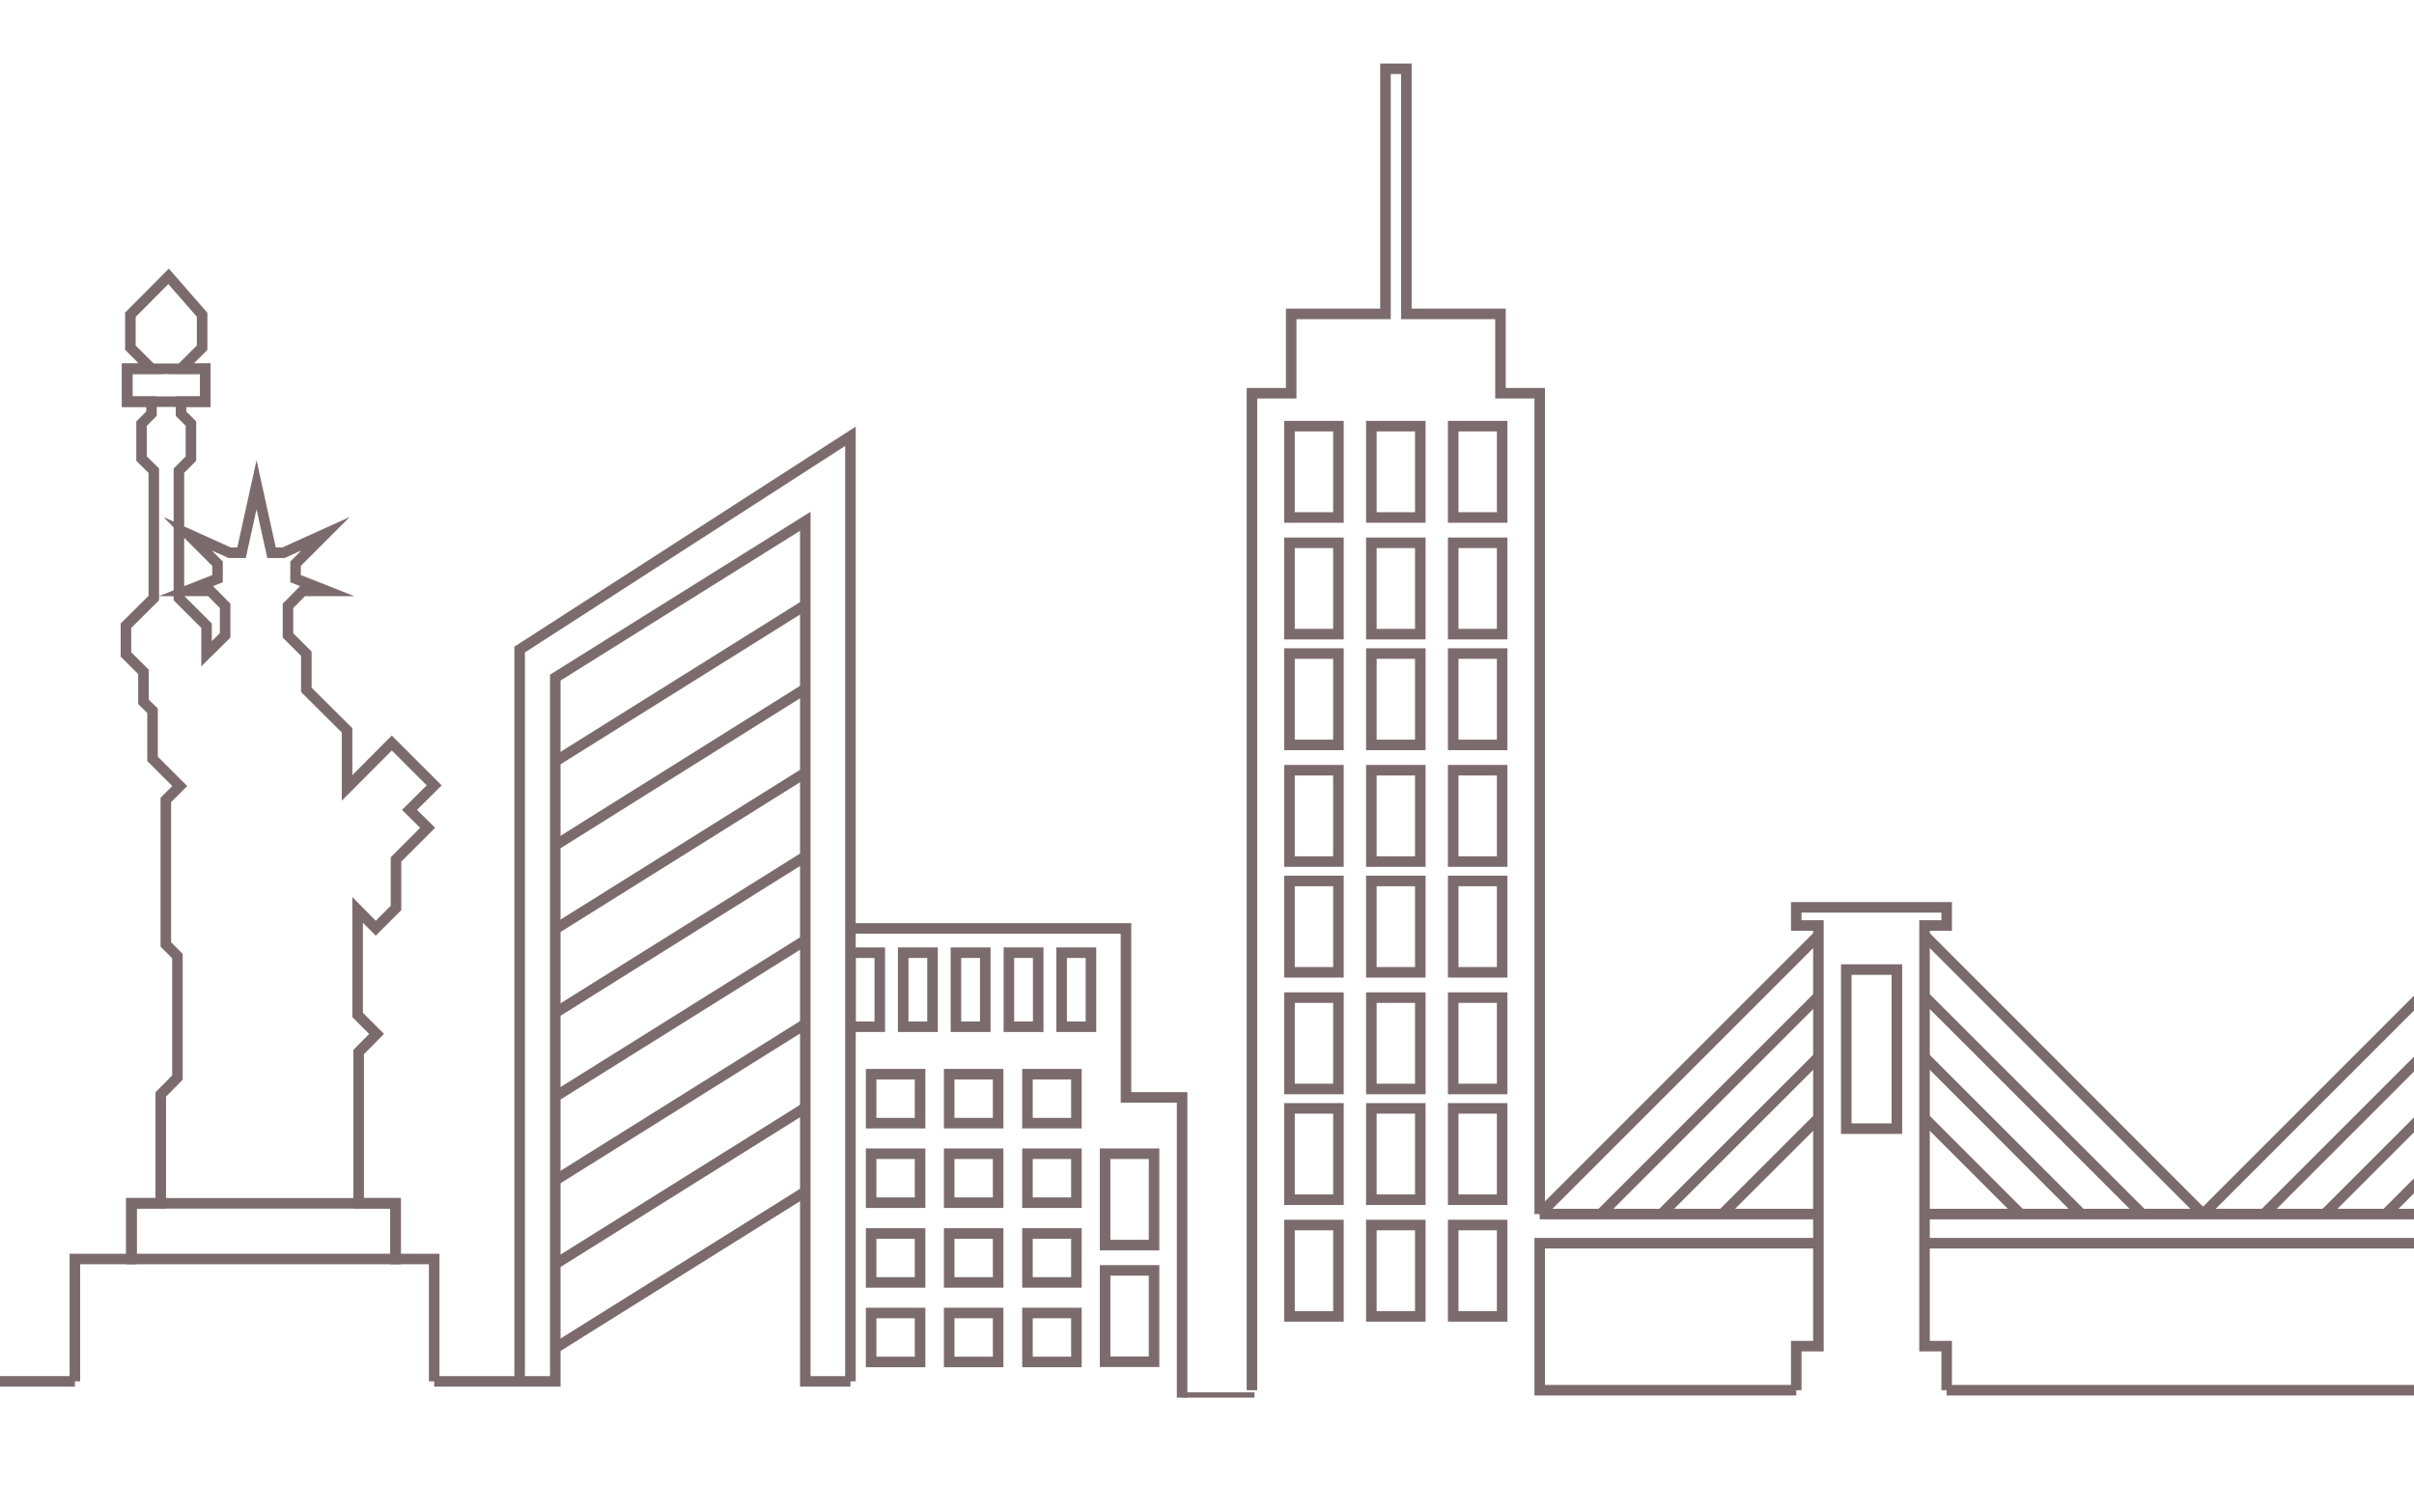 <?xml version="1.0" encoding="utf-8"?>
<!-- Generator: Adobe Illustrator 24.3.0, SVG Export Plug-In . SVG Version: 6.00 Build 0)  -->
<svg version="1.1" id="Layer_1" xmlns="http://www.w3.org/2000/svg" xmlns:xlink="http://www.w3.org/1999/xlink" x="0px" y="0px"
	 viewBox="0 0 114.42 71.65" style="enable-background:new 0 0 114.42 71.65;" xml:space="preserve">
<style type="text/css">
	.st0{fill:none;stroke:#7C6B6D;stroke-width:0.5;stroke-miterlimit:10;}
	.st1{clip-path:url(#SVGID_2_);}
</style>
<g>
	<polyline class="st0" points="3.55,65.48 3.55,59.68 6.23,59.68 6.23,57.04 7.62,57.04 7.62,51.88 8.41,51.08 8.41,45.32 
		7.86,44.77 7.86,37.92 8.52,37.26 7.23,35.97 7.23,33.69 6.8,33.27 6.8,31.85 5.97,31.02 5.97,29.66 7.29,28.35 7.29,22.31 
		6.71,21.74 6.71,20.08 7.18,19.61 7.18,19.04 6.03,19.04 6.03,17.48 7.18,17.48 6.18,16.48 6.18,14.92 7.99,13.1 9.58,14.92 
		9.58,16.48 8.58,17.48 9.73,17.48 9.73,19.04 8.58,19.04 8.58,19.61 9.05,20.08 9.05,21.74 8.48,22.31 8.48,28.35 9.79,29.66 
		9.79,30.99 10.67,30.12 10.67,28.72 9.97,28.01 8.84,28.01 10.31,27.43 10.31,26.72 8.89,25.3 10.88,26.2 11.45,26.2 12.16,22.98 
		12.87,26.2 13.44,26.2 15.43,25.3 14.01,26.72 14.01,27.43 15.48,28.01 14.35,28.01 13.65,28.72 13.65,30.12 14.52,30.99 
		14.52,32.7 16.45,34.62 16.45,37.35 18.57,35.22 20.58,37.23 19.41,38.39 20.27,39.24 18.77,40.74 18.77,43.04 17.81,44 
		16.95,43.13 16.95,44.79 16.95,48.11 17.85,49.01 17,49.87 17,57.04 18.75,57.04 18.75,59.68 20.58,59.68 20.58,65.48 	"/>
	<g>
		<polyline class="st0" points="92.27,65.9 92.27,63.81 91.22,63.81 91.22,43.87 92.27,43.87 92.27,43.01 85.14,43.01 85.14,43.87 
			86.19,43.87 86.19,63.81 85.14,63.81 85.14,65.9 		"/>
		<line class="st0" x1="91.22" y1="44.34" x2="104.42" y2="57.55"/>
		<line class="st0" x1="91.22" y1="47.23" x2="101.54" y2="57.55"/>
		<line class="st0" x1="91.22" y1="50.11" x2="98.65" y2="57.55"/>
		<line class="st0" x1="91.22" y1="53" x2="95.77" y2="57.55"/>
		<line class="st0" x1="86.19" y1="44.34" x2="72.98" y2="57.55"/>
		<line class="st0" x1="86.19" y1="47.23" x2="75.87" y2="57.55"/>
		<line class="st0" x1="86.19" y1="50.11" x2="78.75" y2="57.55"/>
		<line class="st0" x1="86.19" y1="53" x2="81.64" y2="57.55"/>
		<polyline class="st0" points="86.19,58.93 72.98,58.93 72.98,65.9 85.14,65.9 		"/>
		<line class="st0" x1="86.19" y1="57.55" x2="72.98" y2="57.55"/>
		<polyline class="st0" points="123.7,65.9 123.7,63.81 122.66,63.81 122.66,43.87 123.7,43.87 123.7,43.01 116.58,43.01 
			116.58,43.87 117.63,43.87 117.63,63.81 116.58,63.81 116.58,65.9 		"/>
		<line class="st0" x1="122.66" y1="44.34" x2="135.86" y2="57.55"/>
		<line class="st0" x1="122.66" y1="47.23" x2="132.98" y2="57.55"/>
		<line class="st0" x1="122.66" y1="50.11" x2="130.09" y2="57.55"/>
		<line class="st0" x1="122.66" y1="53" x2="127.21" y2="57.55"/>
		<polyline class="st0" points="122.66,57.55 135.86,57.55 135.86,58.93 122.66,58.93 		"/>
		<line class="st0" x1="117.63" y1="44.34" x2="104.42" y2="57.55"/>
		<line class="st0" x1="117.63" y1="47.23" x2="107.31" y2="57.55"/>
		<line class="st0" x1="117.63" y1="50.11" x2="110.19" y2="57.55"/>
		<line class="st0" x1="117.63" y1="53" x2="113.08" y2="57.55"/>
		<polyline class="st0" points="117.63,57.55 104.42,57.55 91.22,57.55 		"/>
		<polyline class="st0" points="91.22,58.93 104.42,58.93 117.63,58.93 		"/>
	</g>
	<rect x="87.51" y="45.96" class="st0" width="2.4" height="7.54"/>
	<rect x="118.94" y="45.96" class="st0" width="2.4" height="7.54"/>
	<path class="st0" d="M59.34,65.9"/>
	<line class="st0" x1="92.27" y1="65.9" x2="116.58" y2="65.9"/>
	<g>
		<polyline class="st0" points="72.98,57.55 72.98,18.64 71.12,18.64 71.12,14.88 66.66,14.88 66.66,3.26 65.67,3.26 65.67,14.88 
			61.2,14.88 61.2,18.64 59.34,18.64 59.34,65.9 		"/>
	</g>
	<g>
		<polyline class="st0" points="20.58,65.48 24.63,65.48 26.32,65.48 26.32,32.12 38.17,24.71 38.17,65.48 40.31,65.48 		"/>
	</g>
	<g>
		<polyline class="st0" points="162.25,65.9 162.25,48.34 169.25,48.34 169.25,43.67 173.14,43.67 173.14,48.34 173.14,48.34 
			175.81,48.34 175.81,65.9 181.71,65.9 		"/>
	</g>
	<g>
		<path class="st0" d="M158.91,23.1h-1.79v-1.79h-4.18v-1.79h-3.02c0.1-0.28,0.16-0.58,0.16-0.9c0-1.48-1.2-2.69-2.69-2.69
			c-1.48,0-2.69,1.2-2.69,2.69c0,0.31,0.06,0.62,0.16,0.9h-3.02v1.79h-4.18v1.79h-1.79v3.31h1.79v1.79h19.46v-1.79h1.79V23.1z"/>
		<rect x="137.66" y="28.2" class="st0" width="3.1" height="27.82"/>
		<rect x="143.11" y="28.2" class="st0" width="3.1" height="27.82"/>
		<rect x="148.57" y="28.2" class="st0" width="3.1" height="27.82"/>
		<rect x="154.02" y="28.2" class="st0" width="3.1" height="27.82"/>
		<polyline class="st0" points="150.12,63.18 158.91,63.18 158.91,56.02 135.87,56.02 135.87,63.18 144.66,63.18 		"/>
		<polyline class="st0" points="144.66,63.16 134.9,63.16 134.9,65.9 		"/>
		<polyline class="st0" points="159.88,65.9 159.88,63.16 150.12,63.16 		"/>
		<polyline class="st0" points="144.66,63.16 144.66,58.59 150.12,58.59 150.12,63.16 		"/>
	</g>
	<line class="st0" x1="123.7" y1="65.9" x2="134.9" y2="65.9"/>
	<rect x="6.23" y="57.04" class="st0" width="12.52" height="2.64"/>
	<line class="st0" x1="3.55" y1="65.48" x2="-5.11" y2="65.48"/>
	<line class="st0" x1="159.88" y1="65.9" x2="162.25" y2="65.9"/>
	<rect x="6.03" y="17.48" class="st0" width="3.7" height="1.56"/>
	<g>
		<rect x="61.12" y="20.2" class="st0" width="2.32" height="4.33"/>
		<rect x="61.12" y="25.73" class="st0" width="2.32" height="4.33"/>
		<rect x="65" y="20.2" class="st0" width="2.32" height="4.33"/>
		<rect x="65" y="25.73" class="st0" width="2.32" height="4.33"/>
		<rect x="68.88" y="20.2" class="st0" width="2.32" height="4.33"/>
		<rect x="68.88" y="25.73" class="st0" width="2.32" height="4.33"/>
		<rect x="61.12" y="30.98" class="st0" width="2.32" height="4.33"/>
		<rect x="61.12" y="36.51" class="st0" width="2.32" height="4.33"/>
		<rect x="65" y="30.98" class="st0" width="2.32" height="4.33"/>
		<rect x="65" y="36.51" class="st0" width="2.32" height="4.33"/>
		<rect x="68.88" y="30.98" class="st0" width="2.32" height="4.33"/>
		<rect x="68.88" y="36.51" class="st0" width="2.32" height="4.33"/>
		<rect x="61.12" y="41.76" class="st0" width="2.32" height="4.33"/>
		<rect x="61.12" y="47.29" class="st0" width="2.32" height="4.33"/>
		<rect x="65" y="41.76" class="st0" width="2.32" height="4.33"/>
		<rect x="65" y="47.29" class="st0" width="2.32" height="4.33"/>
		<rect x="68.88" y="41.76" class="st0" width="2.32" height="4.33"/>
		<rect x="68.88" y="47.29" class="st0" width="2.32" height="4.33"/>
		<rect x="61.12" y="52.54" class="st0" width="2.32" height="4.33"/>
		<rect x="61.12" y="58.07" class="st0" width="2.32" height="4.33"/>
		<rect x="65" y="52.54" class="st0" width="2.32" height="4.33"/>
		<rect x="65" y="58.07" class="st0" width="2.32" height="4.33"/>
		<rect x="68.88" y="52.54" class="st0" width="2.32" height="4.33"/>
		<rect x="68.88" y="58.07" class="st0" width="2.32" height="4.33"/>
	</g>
	<g>
		<polyline class="st0" points="40.31,65.48 40.31,20.68 24.63,30.79 24.63,65.48 		"/>
		<line class="st0" x1="26.32" y1="36.09" x2="38.17" y2="28.68"/>
		<line class="st0" x1="26.32" y1="40.07" x2="38.17" y2="32.65"/>
		<line class="st0" x1="26.32" y1="44.04" x2="38.17" y2="36.63"/>
		<line class="st0" x1="26.32" y1="48.01" x2="38.17" y2="40.6"/>
		<line class="st0" x1="26.32" y1="51.98" x2="38.17" y2="44.57"/>
		<line class="st0" x1="26.32" y1="55.95" x2="38.17" y2="48.54"/>
		<line class="st0" x1="26.32" y1="59.92" x2="38.17" y2="52.51"/>
		<line class="st0" x1="26.32" y1="63.9" x2="38.17" y2="56.49"/>
	</g>
	<rect x="163.99" y="50.11" class="st0" width="2.36" height="2.36"/>
	<rect x="167.82" y="50.11" class="st0" width="2.36" height="2.36"/>
	<rect x="171.65" y="50.11" class="st0" width="2.36" height="2.36"/>
	<rect x="163.99" y="53.94" class="st0" width="2.36" height="2.36"/>
	<rect x="167.82" y="53.94" class="st0" width="2.36" height="2.36"/>
	<rect x="171.65" y="53.94" class="st0" width="2.36" height="2.36"/>
	<rect x="163.99" y="57.76" class="st0" width="2.36" height="2.36"/>
	<rect x="167.82" y="57.76" class="st0" width="2.36" height="2.36"/>
	<rect x="171.65" y="57.76" class="st0" width="2.36" height="2.36"/>
	<rect x="163.99" y="61.59" class="st0" width="2.36" height="2.36"/>
	<rect x="167.82" y="61.59" class="st0" width="2.36" height="2.36"/>
	<rect x="171.65" y="61.59" class="st0" width="2.36" height="2.36"/>
</g>
<g>
	<defs>
		<rect id="SVGID_1_" x="40.47" y="20.68" width="23.59" height="45.57"/>
	</defs>
	<clipPath id="SVGID_2_">
		<use xlink:href="#SVGID_1_"  style="overflow:visible;"/>
	</clipPath>
	<g class="st1">
		<line class="st0" x1="56.03" y1="66.25" x2="59.46" y2="66.25"/>
		<polyline class="st0" points="56.03,66.25 56.03,52.02 53.37,52.02 53.37,48.68 53.37,44.01 38.58,44.01 38.58,48.68 31.58,48.68 
			31.58,66.25 		"/>
		<line class="st0" x1="28.67" y1="66.25" x2="31.58" y2="66.25"/>
		<g>
			<rect x="40.31" y="45.16" class="st0" width="1.39" height="3.51"/>
			<rect x="42.81" y="45.16" class="st0" width="1.39" height="3.51"/>
			<rect x="45.31" y="45.16" class="st0" width="1.39" height="3.51"/>
			<rect x="47.82" y="45.16" class="st0" width="1.39" height="3.51"/>
			<rect x="50.32" y="45.16" class="st0" width="1.39" height="3.51"/>
			<rect x="33.87" y="50.92" class="st0" width="2.32" height="2.32"/>
			<rect x="37.58" y="50.92" class="st0" width="2.32" height="2.32"/>
			<rect x="41.29" y="50.92" class="st0" width="2.32" height="2.32"/>
			<rect x="44.99" y="50.92" class="st0" width="2.32" height="2.32"/>
			<rect x="48.7" y="50.92" class="st0" width="2.32" height="2.32"/>
			<rect x="33.87" y="54.69" class="st0" width="2.32" height="2.32"/>
			<rect x="37.58" y="54.69" class="st0" width="2.32" height="2.32"/>
			<rect x="41.29" y="54.69" class="st0" width="2.32" height="2.32"/>
			<rect x="44.99" y="54.69" class="st0" width="2.32" height="2.32"/>
			<rect x="48.7" y="54.69" class="st0" width="2.32" height="2.32"/>
			<rect x="52.38" y="54.69" class="st0" width="2.32" height="4.33"/>
			<rect x="52.38" y="60.22" class="st0" width="2.32" height="4.33"/>
			<rect x="33.87" y="58.47" class="st0" width="2.32" height="2.32"/>
			<rect x="37.58" y="58.47" class="st0" width="2.32" height="2.32"/>
			<rect x="41.29" y="58.47" class="st0" width="2.32" height="2.32"/>
			<rect x="44.99" y="58.47" class="st0" width="2.32" height="2.32"/>
			<rect x="48.7" y="58.47" class="st0" width="2.32" height="2.32"/>
			<rect x="33.87" y="62.24" class="st0" width="2.32" height="2.32"/>
			<rect x="37.58" y="62.24" class="st0" width="2.32" height="2.32"/>
			<rect x="41.29" y="62.24" class="st0" width="2.32" height="2.32"/>
			<rect x="44.99" y="62.24" class="st0" width="2.32" height="2.32"/>
			<rect x="48.7" y="62.24" class="st0" width="2.32" height="2.32"/>
		</g>
	</g>
</g>
</svg>
